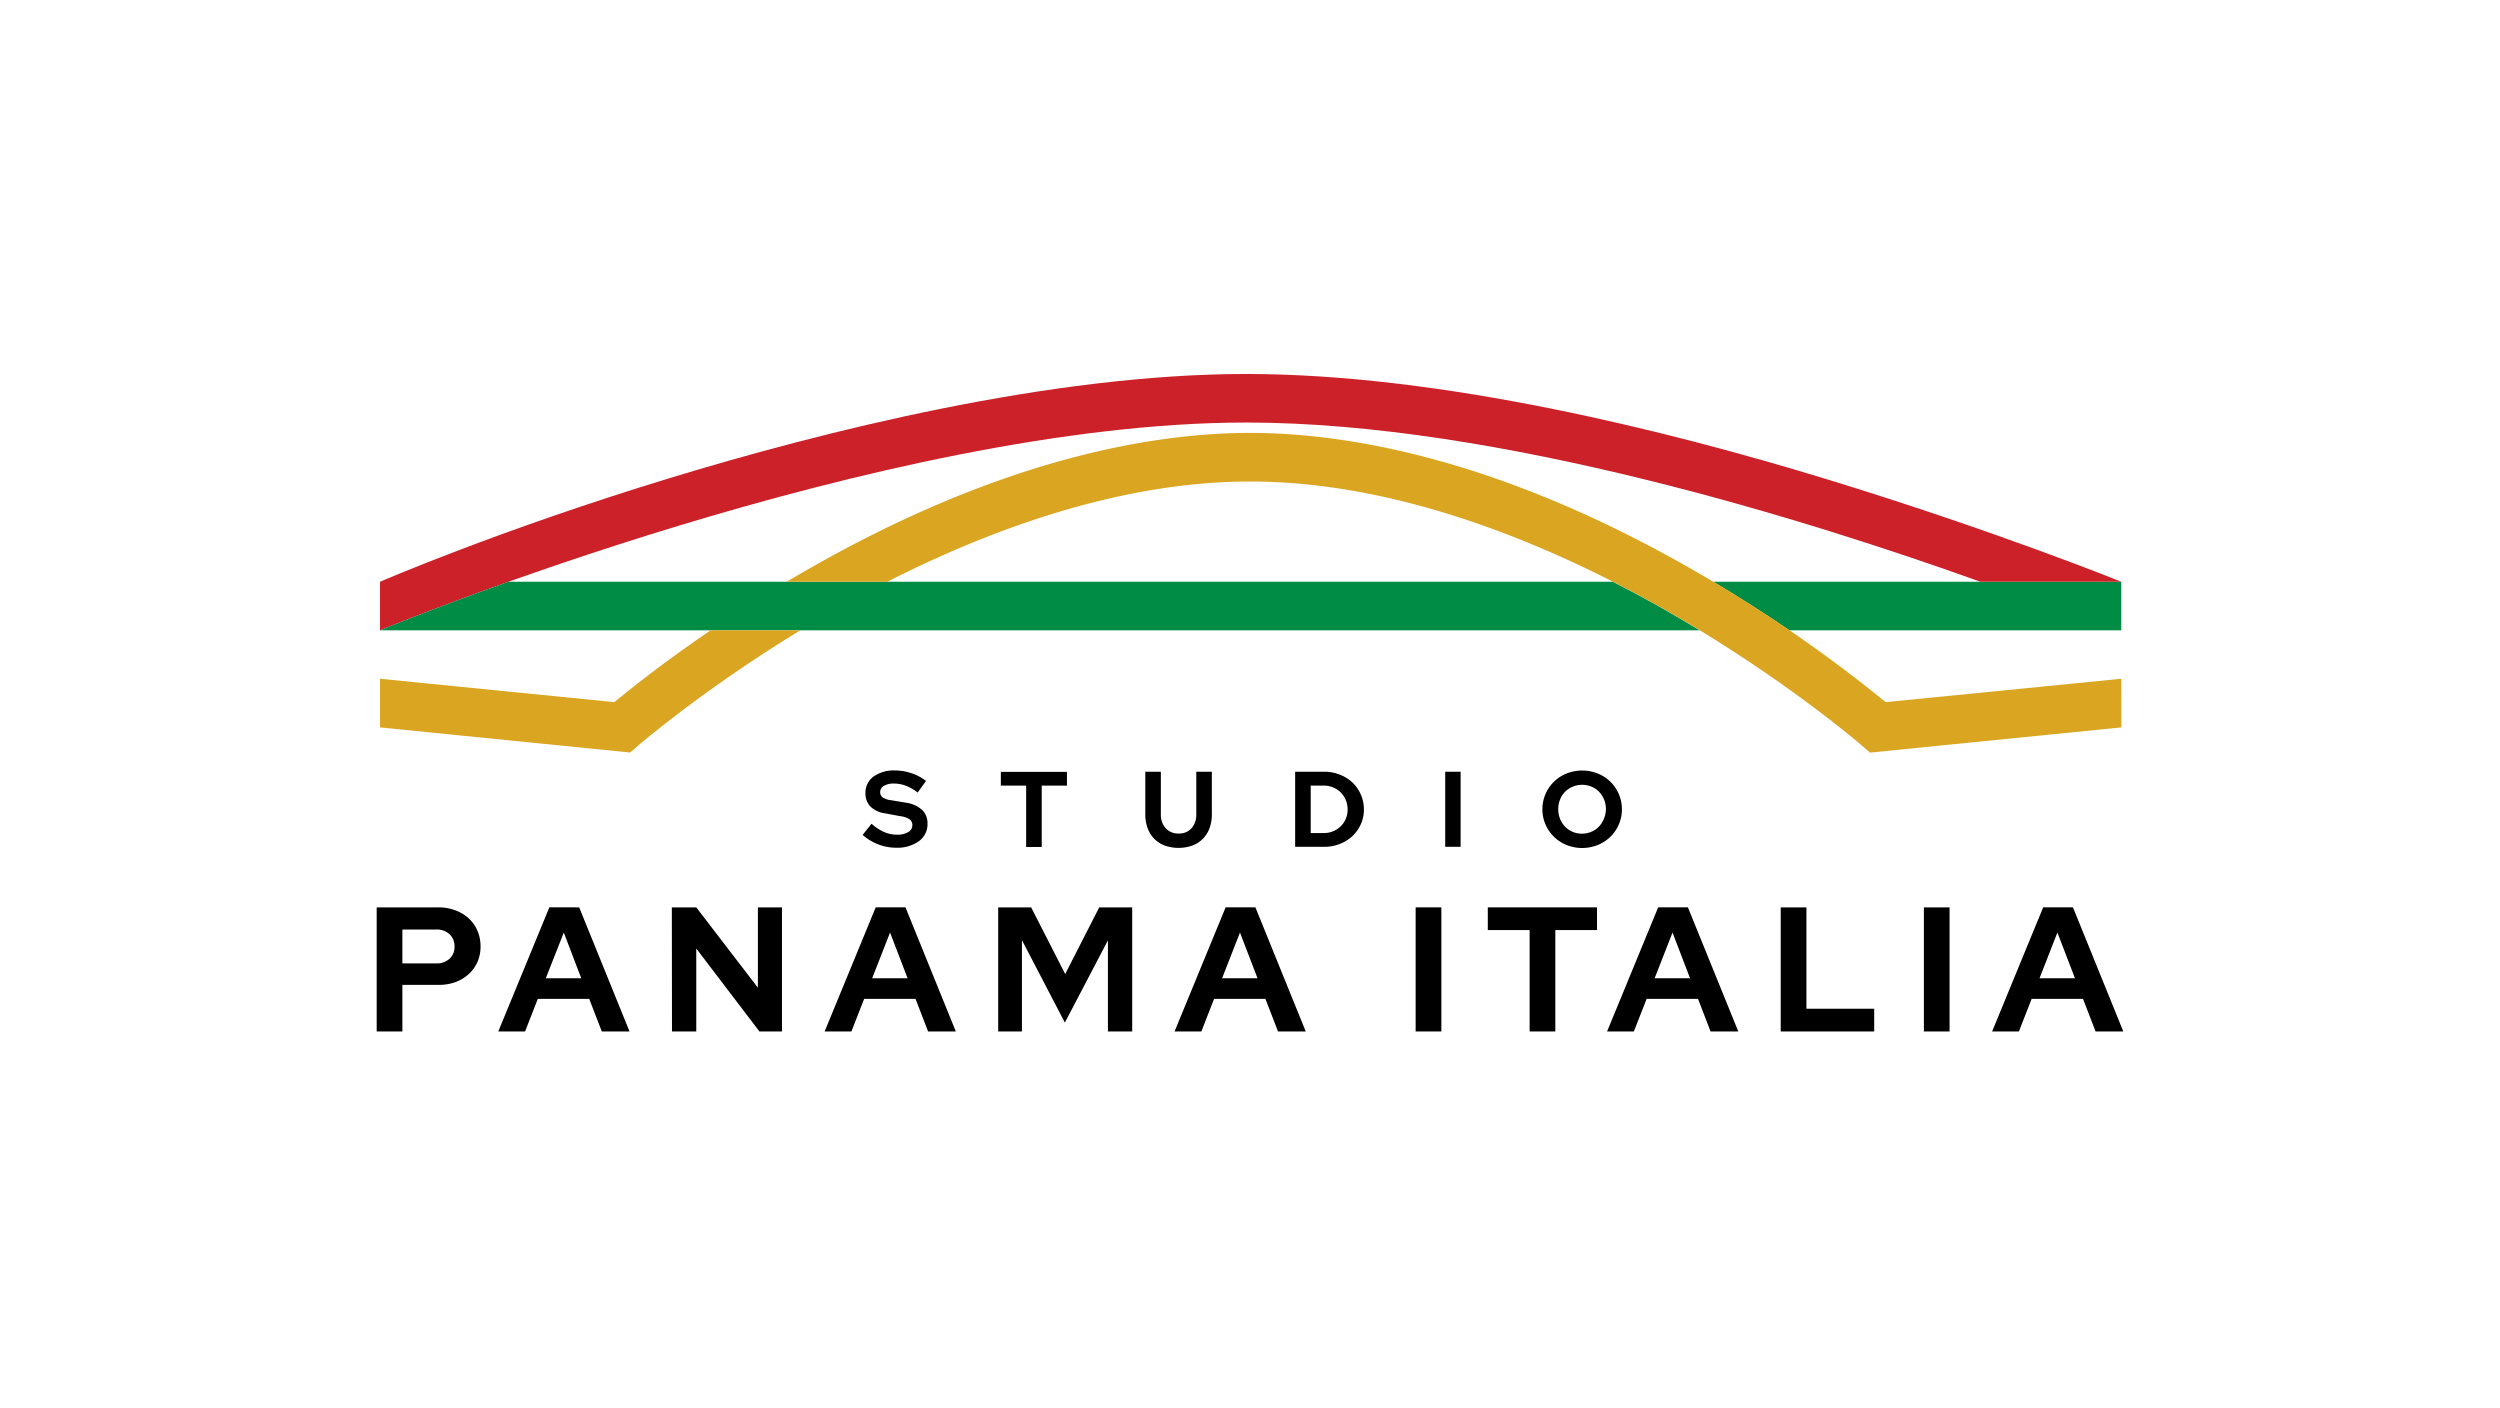 <svg id="Grafica" xmlns="http://www.w3.org/2000/svg" viewBox="0 0 811.47 457.12"><defs><style>.cls-1{fill:#008c45;}.cls-2{fill:#cd212a;}.cls-3{fill:#daa520;}</style></defs><path d="M280,271l2.89-3.63a15.85,15.85,0,0,0,4.1,2.7,10.33,10.33,0,0,0,4.16.86,6.87,6.87,0,0,0,3.63-.84,2.54,2.54,0,0,0,1.36-2.23,2.31,2.31,0,0,0-.93-1.95,7.19,7.19,0,0,0-3.08-1L287.3,264a8.29,8.29,0,0,1-4.76-2.2,5.93,5.93,0,0,1-1.62-4.32,6.45,6.45,0,0,1,2.59-5.4,11.35,11.35,0,0,1,7-2,16.81,16.81,0,0,1,5.34.9,15.42,15.42,0,0,1,4.72,2.51l-2.71,3.76a15.68,15.68,0,0,0-3.83-2.21,11,11,0,0,0-3.87-.71,6.12,6.12,0,0,0-3.24.75,2.25,2.25,0,0,0-1.22,2,2.07,2.07,0,0,0,.8,1.74,5.88,5.88,0,0,0,2.68.91l4.6.77a10.12,10.12,0,0,1,5.45,2.31,6,6,0,0,1,1.83,4.55,6.77,6.77,0,0,1-2.8,5.68,12.11,12.11,0,0,1-7.47,2.12,15.69,15.69,0,0,1-5.77-1.11A16.36,16.36,0,0,1,280,271Z"/><path d="M324.86,255v-4.46h21.46V255h-8.19v19.92h-5.05V255Z"/><path d="M393.35,264.32a12.74,12.74,0,0,1-.76,4.51,9.34,9.34,0,0,1-5.59,5.63,13.47,13.47,0,0,1-8.92,0,9.43,9.43,0,0,1-3.4-2.18,9.74,9.74,0,0,1-2.16-3.43,12.74,12.74,0,0,1-.77-4.53V250.49h5.05v13.83a6.39,6.39,0,0,0,1.59,4.53,5.46,5.46,0,0,0,4.2,1.7,5.33,5.33,0,0,0,4.16-1.7,6.5,6.5,0,0,0,1.55-4.53V250.49h5.05Z"/><path d="M420.39,274.87V250.49h9.37a13.59,13.59,0,0,1,5.09.94A12.68,12.68,0,0,1,439,254a12.13,12.13,0,0,1,2.71,3.91,11.94,11.94,0,0,1,1,4.84,11.58,11.58,0,0,1-1,4.77,11.87,11.87,0,0,1-2.71,3.85,12.82,12.82,0,0,1-4.1,2.56,13.59,13.59,0,0,1-5.09.94ZM429.73,255h-4.29v15.4h4.29a7.77,7.77,0,0,0,3-.59,8,8,0,0,0,2.46-1.62,7.51,7.51,0,0,0,1.64-2.42,7.68,7.68,0,0,0,.59-3,8.07,8.07,0,0,0-.59-3.07,7.51,7.51,0,0,0-4.1-4.11A7.77,7.77,0,0,0,429.73,255Z"/><path d="M469.1,274.87V250.49h5v24.38Z"/><path d="M526.45,262.68a12.25,12.25,0,0,1-1,4.93,12.53,12.53,0,0,1-2.74,4,12.74,12.74,0,0,1-4.09,2.66,13.6,13.6,0,0,1-10.14,0,12.74,12.74,0,0,1-4.09-2.66,12.53,12.53,0,0,1-2.74-4,12.54,12.54,0,0,1,0-9.86,12.41,12.41,0,0,1,6.83-6.67,13.6,13.6,0,0,1,10.14,0,12.41,12.41,0,0,1,6.83,6.67A12.25,12.25,0,0,1,526.45,262.68Zm-5.19,0a8.29,8.29,0,0,0-.59-3.15,8,8,0,0,0-1.62-2.51,7.4,7.4,0,0,0-2.46-1.67,7.68,7.68,0,0,0-3.07-.61,7.55,7.55,0,0,0-3,.61A7.41,7.41,0,0,0,508,257a8,8,0,0,0-1.62,2.51,8.29,8.29,0,0,0-.59,3.15,8.39,8.39,0,0,0,.59,3.14,8,8,0,0,0,1.62,2.52,7.41,7.41,0,0,0,2.44,1.67,7.55,7.55,0,0,0,3,.61,7.68,7.68,0,0,0,3.07-.61,7.4,7.4,0,0,0,2.46-1.67,8,8,0,0,0,1.62-2.52A8.39,8.39,0,0,0,521.26,262.68Z"/><path d="M122.27,334.8V294.52h20.19a15.28,15.28,0,0,1,5.44,1,12.88,12.88,0,0,1,4.29,2.62,11.72,11.72,0,0,1,2.79,4,12.71,12.71,0,0,1,1,5.09,12.21,12.21,0,0,1-1,5,11.77,11.77,0,0,1-2.82,3.94,12.89,12.89,0,0,1-4.29,2.59,15.48,15.48,0,0,1-5.41.92H130.61V334.8Zm19.28-33.09H130.61v11h10.94a6.17,6.17,0,0,0,4.34-1.49,5.13,5.13,0,0,0,1.64-4,5.22,5.22,0,0,0-1.64-4A6.1,6.1,0,0,0,141.55,301.71Z"/><path d="M161.74,334.8l16.57-40.28H188l16.34,40.28h-9l-4.09-10.59H174.57l-4.14,10.59Zm15.42-17.26h11.51L183,302.69Z"/><path d="M218.07,294.52H226l20,26.07V294.52h7.82V334.8H246.5L226,307.87V334.8h-7.88Z"/><path d="M267.67,334.8l16.57-40.28h9.67l16.34,40.28h-9l-4.09-10.59H280.5l-4.14,10.59Zm15.42-17.26H294.6l-5.7-14.85Z"/><path d="M345.64,331.92l-13.93-26.75V334.8H324V294.52h10.7l11.05,21.64,11.05-21.64h10.7V334.8h-7.88V305.22Z"/><path d="M381.25,334.8l16.57-40.28h9.67l16.34,40.28h-9l-4.09-10.59H394.08l-4.14,10.59Zm15.42-17.26h11.51l-5.7-14.85Z"/><path d="M459.5,334.8V294.52h8.35V334.8Z"/><path d="M482.92,301.89v-7.37h35.45v7.37H504.84V334.8H496.5V301.89Z"/><path d="M521.64,334.8l16.58-40.28h9.66l16.35,40.28h-9l-4.08-10.59H534.48l-4.15,10.59Zm15.43-17.26h11.5l-5.69-14.85Z"/><path d="M578,334.8V294.52h8.34v32.91h22v7.37Z"/><path d="M624.47,334.8V294.52h8.34V334.8Z"/><path d="M646.62,334.8l16.57-40.28h9.67L689.2,334.8h-9l-4.09-10.59H659.45l-4.14,10.59ZM662,317.54h11.51l-5.7-14.85Z"/><path class="cls-1" d="M556.11,188.83c9.14,5.45,17.43,10.8,24.71,15.77H688.54V188.83Z"/><path class="cls-2" d="M688.54,188.83c-.41-.17-41-16.59-95.91-33.37-50.81-15.54-124.69-34.07-188.07-34.07S267.3,139.92,216.49,155.46c-54.88,16.78-92.74,33.2-93.14,33.37V204.6c1.59-.67,163.35-67.45,281.21-67.45,81.89,0,183.42,32,238.25,51.68Z"/><path class="cls-1" d="M523.52,188.83H165c-25.26,9-41.2,15.56-41.69,15.77H551.72q-4.65-2.83-9.6-5.69C536.39,195.61,530.16,192.21,523.52,188.83Z"/><path class="cls-3" d="M230.64,204.6c-15.52,10.57-26.47,19.35-31.24,23.31l-76.05-7.59v15.79l81.19,8.15,2.57-2.24c.23-.19,21-18.14,52.63-37.42Z"/><path class="cls-3" d="M688.54,220.32l-76.47,7.59a459.89,459.89,0,0,0-61.8-42.49c-64.4-37.11-114.15-44.9-144.54-44.9s-80.13,7.79-144.54,44.9q-3,1.71-5.83,3.41H288c32.54-16.55,75-32.54,117.78-32.54,47.07,0,93.82,19.37,127.33,37.56l.33.18,3.83,2.11.89.49,4,2.28q2.26,1.31,4.47,2.61l.89.53c34,20.22,56.64,39.77,56.87,40l2.57,2.24,81.62-8.19Z"/></svg>